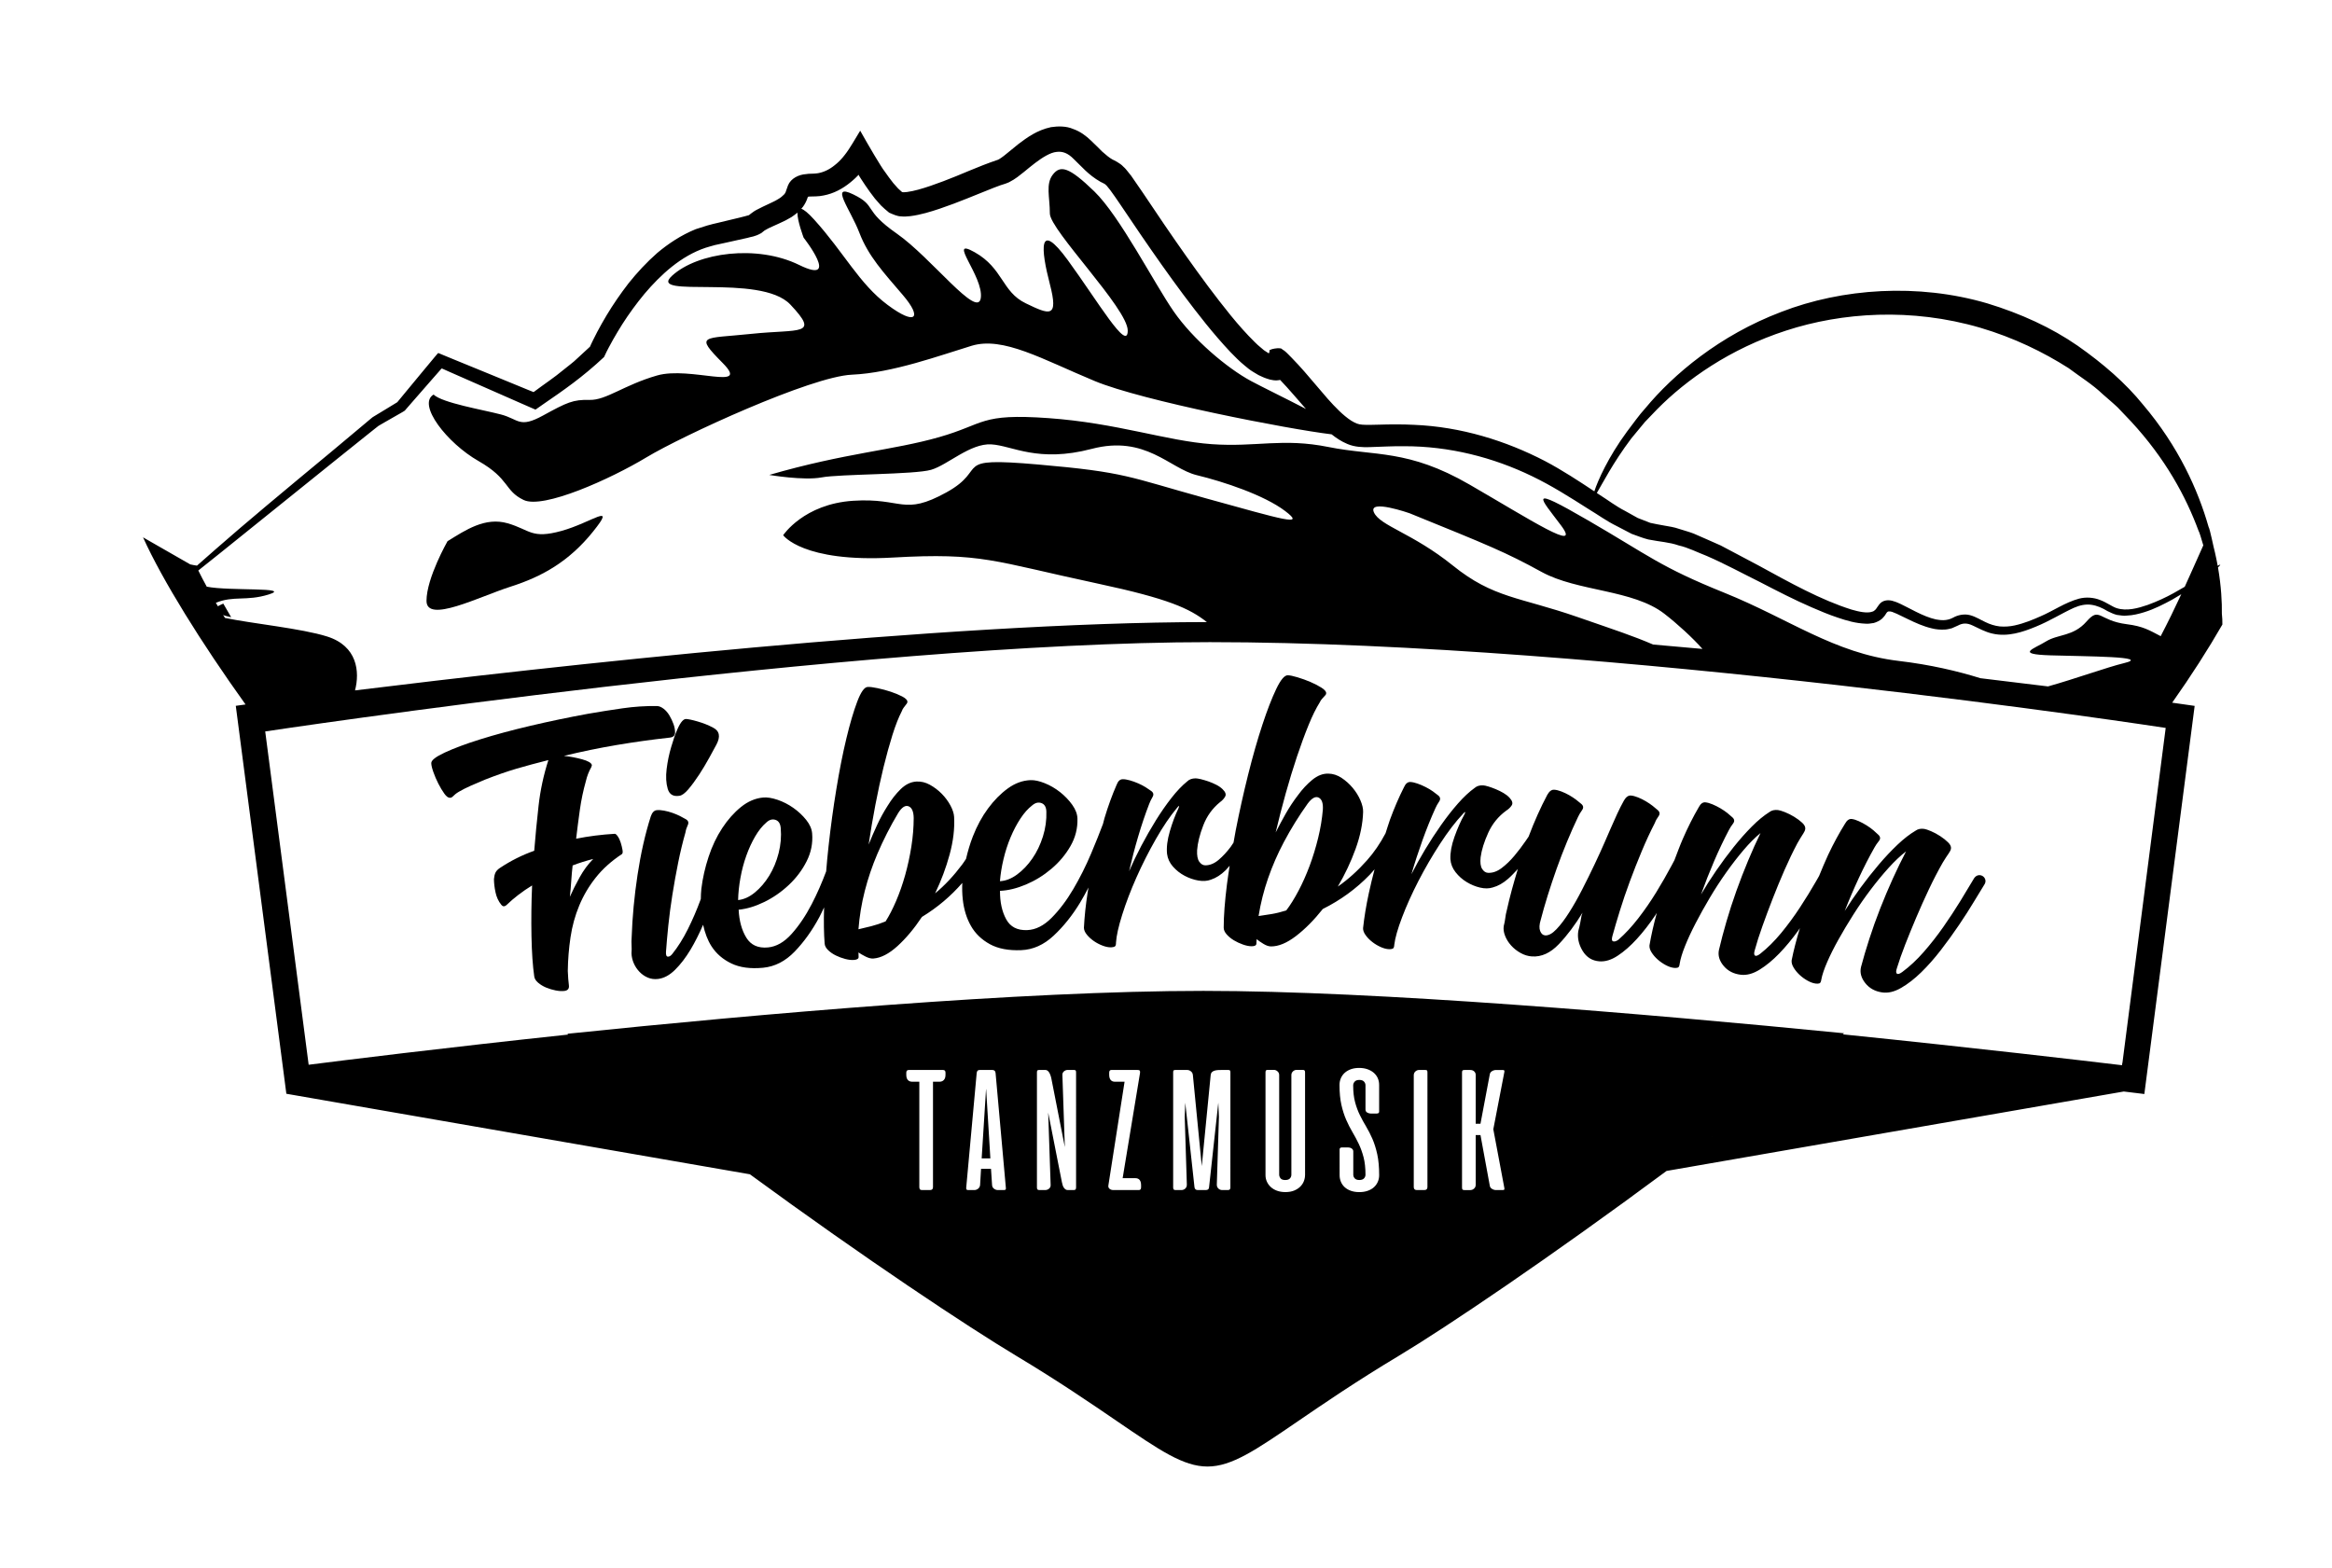 <?xml version="1.0" encoding="utf-8"?>
<!-- Generator: Adobe Illustrator 26.3.1, SVG Export Plug-In . SVG Version: 6.00 Build 0)  -->
<svg version="1.1" id="Ebene_1" xmlns="http://www.w3.org/2000/svg" xmlns:xlink="http://www.w3.org/1999/xlink" x="0px" y="0px"
	 viewBox="0 0 1644.09 1105.51" style="enable-background:new 0 0 1644.09 1105.51;" xml:space="preserve">
<style type="text/css">
	.st0{fill:none;stroke:#000000;stroke-width:0.585;stroke-miterlimit:10;}
</style>
<g>
	<g>
		<path class="st0" d="M49.48,420.62"/>
	</g>
</g>
<path d="M359.91,413.63c22.19-7.08,41.2-17.67,58.24-38.89c17.01-21.21-1.03-6.3-22.29-0.43c-21.25,5.87-21.99-0.73-37.91-5.36
	c-15.94-4.62-29.71,4.77-42.42,12.59c0,0-14.84,25.95-14.84,42.07C300.69,439.73,337.72,420.72,359.91,413.63z"/>
<g>
	<path d="M162.99,435.18c-1.9-3.24-3.78-6.45-5.57-9.63c-1.21,0.56-2.4,1.06-3.71,1.82C148.28,430.52,153.19,432.96,162.99,435.18z"
		/>
</g>
<g>
	<path d="M437.65,594.2c-0.53-1.72-1.22-3.24-2.1-4.52c-0.89-1.29-1.62-1.9-2.23-1.82c-9.22,0.54-18.28,1.69-27.14,3.45
		c0.78-6.68,1.66-13.47,2.63-20.38c0.97-6.9,2.39-13.66,4.26-20.28c0.81-3.49,2.07-6.73,3.78-9.74c0.32-0.83,0.46-1.35,0.43-1.55
		c-0.4-1.54-2.71-2.9-6.96-4.05c-4.24-1.16-8.49-1.94-12.75-2.39c12.43-3.02,24.87-5.59,37.33-7.69c12.46-2.09,24.9-3.83,37.34-5.2
		c2.48-0.27,3.71-1.49,3.69-3.68c0.02-1.79-0.35-3.73-1.1-5.84c-0.77-2.11-1.72-4.15-2.89-6.11c-1.16-1.95-2.54-3.54-4.15-4.76
		c-1.61-1.21-3.17-1.84-4.64-1.87c-8.04-0.1-16.12,0.43-24.23,1.6c-8.1,1.16-16.2,2.44-24.28,3.85
		c-13.85,2.53-27.41,5.37-40.64,8.48c-13.24,3.11-25.03,6.3-35.35,9.53c-10.34,3.22-18.71,6.37-25.13,9.36
		c-6.42,2.99-9.57,5.5-9.47,7.49c0.02,1.4,0.5,3.47,1.47,6.22c0.97,2.75,2.13,5.47,3.5,8.15c1.36,2.69,2.8,5.08,4.28,7.14
		c1.48,2.07,2.83,3,4.06,2.82c0.24,0.17,0.73-0.01,1.49-0.53c0.73-0.72,1.48-1.37,2.21-2c0.75-0.61,1.61-1.19,2.57-1.74
		c2.31-1.36,5-2.71,8.04-4.08c3.06-1.36,6.46-2.82,10.23-4.38c8.14-3.2,15.51-5.75,22.07-7.69c6.55-1.92,14.1-3.97,22.65-6.12
		c-3.41,10.63-5.71,21.37-6.92,32.22c-1.22,10.85-2.23,21.41-3.06,31.72c-8.48,2.98-16.58,7.05-24.28,12.18
		c-1.51,1.02-2.53,2.13-3.07,3.3c-0.54,1.18-0.89,2.67-1.04,4.5c0.02,2.8,0.37,5.9,1.09,9.28c0.71,3.39,2.07,6.34,4.09,8.84
		c1,1.25,2.15,1.37,3.43,0.38c5.39-5.19,11.48-9.86,18.28-14.03c-0.53,12.26-0.66,24.17-0.44,35.71
		c0.23,11.56,0.89,21.05,1.96,28.47c0.22,1.58,1.14,3.03,2.75,4.41c1.6,1.37,3.48,2.5,5.62,3.4c2.13,0.89,4.39,1.57,6.77,2.04
		c2.36,0.46,4.44,0.57,6.22,0.33c2.35-0.33,3.38-1.66,3.06-4.02c-0.18-1.36-0.34-2.84-0.45-4.42c-0.13-1.58-0.23-3.46-0.32-5.64
		c0.11-8,0.75-15.91,1.92-23.76c1.17-7.84,3.22-15.29,6.16-22.36c2.94-7.07,6.82-13.65,11.68-19.76c4.84-6.11,10.98-11.6,18.39-16.5
		c0.56-0.46,0.7-1.48,0.4-3.03C438.58,597.57,438.18,595.93,437.65,594.2z M408.67,618.5c-2.73,4.95-5.03,9.54-6.92,13.78
		c0.38-3.24,0.71-6.93,0.98-11.05c0.27-4.13,0.61-7.82,0.99-11.06c4.69-1.82,9.55-3.34,14.52-4.58
		C414.59,609.25,411.4,613.56,408.67,618.5z"/>
	<path d="M469.98,542.21c-0.65,5.35-0.4,9.99,0.77,13.93c1.17,3.96,3.89,5.59,8.16,4.92c1.84-0.19,4-1.77,6.49-4.72
		c2.49-2.95,4.98-6.34,7.49-10.18c2.51-3.85,4.86-7.76,7.06-11.76c2.19-3.99,3.92-7.15,5.15-9.47c2.99-5.66,2.18-9.65-2.46-11.97
		c-3.11-1.67-6.67-3.1-10.68-4.27c-4.01-1.17-6.86-1.76-8.54-1.79c-2.09,0.22-4.29,3.25-6.59,9.06c-0.86,1.88-2.04,5.4-3.58,10.53
		S470.64,536.88,469.98,542.21z"/>
	<path d="M846.57,549.33c-1.65-0.38-2.87-0.57-3.69-0.57c-2.46,0.02-4.41,0.72-5.84,2.11c-3.67,2.98-7.38,6.86-11.12,11.65
		c-3.74,4.77-7.41,10.06-11.01,15.83c-3.59,5.79-7,11.76-10.26,17.94c-3.24,6.18-6.12,12.16-8.63,17.94
		c1.87-8.14,3.99-16.28,6.4-24.43c2.4-8.15,4.99-15.79,7.75-22.95c0.59-1.59,1.38-3.23,2.38-4.92c1.01-1.69,0.68-3.13-0.97-4.29
		c-1.04-0.77-2.33-1.64-3.88-2.61c-1.55-0.97-3.3-1.88-5.27-2.74c-1.97-0.86-3.93-1.56-5.88-2.12c-1.96-0.56-3.66-0.83-5.09-0.8
		c-1.85,0.03-3.26,1.36-4.23,3.94c-3.14,7.18-5.99,15-8.54,23.47c-0.42,1.36-0.7,2.81-1.1,4.18c-2.33,6.2-5.05,13.04-8.34,20.81
		c-3.71,8.8-7.92,17.17-12.6,25.12s-9.78,14.69-15.27,20.22c-5.51,5.53-11.22,8.41-17.19,8.64c-6.98,0.28-11.91-2.27-14.84-7.68
		s-4.4-12.08-4.34-20c5.81-0.25,11.92-1.76,18.36-4.48c6.43-2.73,12.39-6.4,17.88-11.05c5.49-4.64,9.98-9.98,13.44-16.01
		c3.47-6.03,5.12-12.51,4.92-19.42c-0.09-3.16-1.3-6.38-3.65-9.69c-2.35-3.29-5.2-6.26-8.56-8.93c-3.37-2.66-6.97-4.76-10.82-6.31
		c-3.86-1.55-7.22-2.27-10.09-2.16c-5.55,0.21-10.87,2.16-15.94,5.83c-5.08,3.69-9.74,8.4-13.97,14.14
		c-4.24,5.73-7.8,12.29-10.68,19.66c-2.07,5.26-3.58,10.57-4.84,15.89c-0.92,1.38-1.82,2.79-2.8,4.09
		c-5.95,7.93-12.28,14.67-19,20.21c4.3-8.96,7.73-18.12,10.26-27.46c2.54-9.35,3.59-18.16,3.14-26.45
		c-0.13-2.37-0.99-5.04-2.58-8.03c-1.6-2.98-3.65-5.74-6.14-8.28c-2.51-2.54-5.3-4.64-8.39-6.35c-3.08-1.7-6.26-2.45-9.55-2.25
		c-3.9,0.24-7.55,2-10.95,5.29c-3.38,3.29-6.46,7.21-9.24,11.75c-2.78,4.35-5.24,8.83-7.37,13.43c-2.14,4.61-4.15,9.26-6.05,13.95
		c1.36-9.21,2.96-18.53,4.76-27.98c1.81-9.43,3.73-18.29,5.75-26.55c2.03-8.25,4.12-15.83,6.27-22.7
		c2.16-6.87,4.36-12.47,6.59-16.76c0.35-1.01,0.82-1.88,1.4-2.62c0.58-0.73,1.26-1.61,2.03-2.65c0.4-0.41,0.57-0.93,0.54-1.52
		c-0.08-1.18-1.31-2.39-3.69-3.64c-2.38-1.23-5.08-2.35-8.08-3.34c-3.01-1-6.1-1.83-9.3-2.51c-3.2-0.68-5.53-0.96-7-0.85
		c-2.3,0.16-4.74,3.59-7.29,10.32c-2.55,6.73-5.12,15.39-7.66,25.98c-2.55,10.6-4.91,22.52-7.08,35.79
		c-2.18,13.25-4,26.58-5.47,39.98c-0.68,6.12-1.23,12.08-1.7,17.94c-3,7.99-6.35,15.71-10.16,23.05c-4.25,8.2-8.97,15.2-14.17,21.02
		c-5.2,5.82-10.76,9-16.7,9.57c-6.95,0.65-12.02-1.63-15.25-6.87c-3.22-5.24-5.04-11.82-5.43-19.73c5.8-0.57,11.83-2.4,18.12-5.47
		c6.27-3.07,12.03-7.07,17.27-12c5.24-4.92,9.43-10.49,12.56-16.71c3.14-6.21,4.44-12.77,3.86-19.66c-0.26-3.14-1.64-6.3-4.17-9.47
		c-2.53-3.16-5.54-5.99-9.04-8.46c-3.5-2.47-7.22-4.38-11.16-5.72c-3.93-1.33-7.33-1.87-10.2-1.6c-5.52,0.51-10.74,2.75-15.61,6.69
		c-4.88,3.95-9.29,8.91-13.2,14.87c-3.93,5.96-7.13,12.7-9.61,20.21c-2.49,7.52-4.19,15.05-5.11,22.6c-0.3,2.4-0.3,4.75-0.38,7.1
		c-0.11,0.3-0.18,0.57-0.3,0.87c-2.59,7.05-5.54,13.87-8.84,20.5c-3.3,6.62-6.98,12.47-11.01,17.5c-1.06,1.32-2.09,1.92-3.1,1.84
		c-1.01-0.08-1.44-1.22-1.3-3.43c0.38-5.41,0.93-11.6,1.64-18.55c0.72-6.94,1.68-14.17,2.87-21.66c1.19-7.49,2.54-15,4.06-22.54
		c1.51-7.52,3.24-14.68,5.17-21.45c0.24-1.61,0.77-3.31,1.61-5.09c0.84-1.78,0.38-3.18-1.37-4.18c-1.12-0.67-2.47-1.41-4.12-2.24
		c-1.64-0.81-3.42-1.56-5.35-2.24c-1.94-0.68-3.91-1.2-5.91-1.57c-2.01-0.38-3.73-0.48-5.16-0.32c-1.84,0.21-3.22,1.68-4.15,4.36
		c-3.96,12.4-7.06,26.16-9.35,41.26c-2.29,15.11-3.65,29.77-4.14,43.96c-0.16,2.02-0.18,3.91-0.06,5.68
		c0.11,1.79,0.09,3.68-0.06,5.69c0.08,2.37,0.62,4.7,1.6,6.97c0.98,2.27,2.34,4.3,4.05,6.08c1.72,1.79,3.69,3.14,5.9,4.07
		c2.22,0.93,4.6,1.24,7.17,0.93c4.14-0.49,8.14-2.64,12.01-6.46c3.87-3.82,7.49-8.56,10.89-14.2c3.17-5.29,6.1-11.16,8.86-17.53
		c1.28,5.67,3.14,10.84,5.94,15.18c3.37,5.21,8.04,9.24,14.03,12.11c5.99,2.87,13.42,3.85,22.31,3.01c8.3-0.8,15.72-4.6,22.3-11.43
		c6.59-6.84,12.4-14.97,17.46-24.42c1.17-2.19,2.16-4.47,3.26-6.7c-0.3,9.92-0.17,18.51,0.4,25.6c0.14,1.57,0.96,3.1,2.47,4.55
		c1.52,1.47,3.31,2.71,5.4,3.73c2.06,1.02,4.28,1.84,6.61,2.46c2.34,0.61,4.4,0.85,6.18,0.7c2.17-0.16,3.27-0.84,3.28-2.03
		c0.01-1.19-0.02-2.28-0.1-3.26c1.27,0.9,2.93,1.86,5,2.9c2.07,1.04,3.89,1.5,5.48,1.39c5.34-0.39,10.99-3.31,17.01-8.76
		c6-5.46,11.76-12.31,17.25-20.57c10.89-6.62,20.33-14.64,28.45-23.96c-0.17,3.86-0.09,7.69,0.33,11.48
		c0.77,7.18,2.71,13.46,5.79,18.85c3.07,5.39,7.53,9.66,13.34,12.85c5.82,3.18,13.18,4.58,22.09,4.21
		c8.32-0.34,15.93-3.74,22.86-10.22c6.95-6.47,13.18-14.27,18.74-23.43c2.08-3.43,3.96-6.98,5.83-10.53
		c-0.19,1.19-0.43,2.38-0.61,3.57c-1.37,8.83-2.24,17.11-2.62,24.84c0.04,1.58,0.73,3.2,2.07,4.84c1.33,1.64,2.96,3.14,4.88,4.47
		c1.92,1.34,3.99,2.43,6.19,3.26c2.2,0.85,4.2,1.24,5.99,1.2c0.98-0.02,1.82-0.19,2.51-0.5c0.69-0.32,1.01-1.26,0.98-2.84
		c0.29-4.76,1.74-11.31,4.38-19.66c2.63-8.36,5.97-17.12,10.04-26.29c4.07-9.16,8.63-18.18,13.69-27.04
		c5.06-8.86,10.02-16.18,14.88-21.95c0.61-0.8,1.06-1.25,1.36-1.35c0.31-0.1,0.16,0.55-0.45,1.93c-2.2,4.57-4.19,9.87-5.95,15.91
		c-1.78,6.06-2.42,11.35-1.96,15.89c0.43,3.35,1.83,6.35,4.17,9c2.35,2.65,5.08,4.8,8.21,6.46c3.13,1.66,6.34,2.78,9.68,3.35
		c3.31,0.58,6.27,0.38,8.88-0.61c3.62-1.19,7.09-3.42,10.41-6.68c0.99-0.97,1.84-2.14,2.79-3.15c-0.67,4.4-1.36,8.83-1.9,13.1
		c-1.52,12.05-2.29,22.23-2.3,30.53c-0.01,1.59,0.69,3.17,2.07,4.76c1.39,1.58,3.08,2.97,5.06,4.17c1.98,1.19,4.11,2.19,6.39,2.99
		c2.27,0.81,4.3,1.21,6.08,1.23c2.19,0.02,3.33-0.57,3.44-1.76c0.11-1.18,0.17-2.27,0.18-3.26c1.18,0.99,2.76,2.09,4.74,3.3
		c1.96,1.2,3.74,1.81,5.33,1.83c5.35,0.06,11.23-2.39,17.68-7.32c6.43-4.93,12.73-11.29,18.9-19.06
		c12.53-6.26,23.52-14.25,33.01-24.05c1.22-1.26,2.33-2.62,3.49-3.93c-1.47,5.6-2.85,11.2-4.05,16.82
		c-1.89,8.74-3.23,16.95-4.06,24.65c-0.05,1.58,0.55,3.23,1.8,4.95c1.23,1.72,2.77,3.3,4.61,4.74c1.84,1.45,3.84,2.65,5.99,3.62
		c2.15,0.96,4.12,1.47,5.9,1.53c0.99,0.04,1.84-0.08,2.55-0.35c0.7-0.27,1.09-1.2,1.15-2.78c0.57-4.73,2.39-11.19,5.51-19.38
		c3.11-8.19,6.96-16.74,11.56-25.66c4.6-8.91,9.67-17.65,15.24-26.2c5.56-8.55,10.94-15.56,16.13-21.05
		c0.65-0.76,1.13-1.18,1.44-1.27c0.31-0.08,0.13,0.56-0.56,1.91c-2.47,4.43-4.76,9.61-6.88,15.54c-2.12,5.94-3.07,11.19-2.88,15.75
		c0.23,3.37,1.46,6.45,3.65,9.23c2.18,2.78,4.78,5.09,7.82,6.93c3.03,1.84,6.18,3.14,9.47,3.91c3.28,0.77,6.25,0.74,8.91-0.1
		c3.69-0.98,7.28-3,10.79-6.06c2.43-2.11,4.66-4.56,6.92-6.96c-2.99,9.8-5.7,19.51-7.78,29.04c-0.53,1.95-0.89,3.81-1.09,5.58
		c-0.21,1.77-0.56,3.63-1.08,5.58c-0.34,2.16-0.02,4.45,0.93,6.89c0.95,2.43,2.35,4.7,4.22,6.79c1.87,2.1,4.09,3.86,6.68,5.31
		c2.6,1.46,5.28,2.28,8.05,2.46c6.73,0.45,13.03-2.44,18.96-8.65c5.93-6.22,11.53-13.69,16.82-22.41c-0.23,0.38-0.36,0.72-0.38,1.01
		c-0.02,0.3-0.16,0.63-0.38,1.01c-0.34,1.96-0.69,3.81-1.02,5.57c-0.34,1.76-0.77,3.61-1.32,5.55c-0.76,4.7,0.25,9.34,2.98,13.9
		c2.74,4.57,6.68,7.06,11.82,7.47c4.17,0.34,8.5-0.99,13.03-3.99c4.54-2.99,9.03-6.93,13.46-11.8c4.44-4.87,8.75-10.39,12.92-16.57
		c0.41-0.6,0.73-1.19,1.14-1.79c-2.2,8.04-3.95,15.7-5.16,22.87c-0.14,1.57,0.35,3.26,1.5,5.04c1.13,1.79,2.57,3.46,4.33,5.01
		c1.76,1.55,3.68,2.87,5.77,3.97s4.02,1.72,5.8,1.89c0.99,0.1,1.84,0.02,2.57-0.2c0.71-0.23,1.16-1.13,1.31-2.71
		c0.51-3.32,1.77-7.47,3.76-12.45c1.99-4.96,4.47-10.33,7.46-16.1c2.98-5.75,6.32-11.74,9.98-17.92c3.67-6.18,7.53-12.15,11.6-17.88
		c4.06-5.74,8.16-11.01,12.26-15.84c4.1-4.83,8.09-8.82,11.94-11.97c-2.94,6.04-5.86,12.53-8.76,19.47
		c-2.9,6.94-5.65,14.05-8.26,21.32c-2.61,7.28-4.94,14.49-7.02,21.63c-2.07,7.13-3.83,13.81-5.28,20.02
		c-0.81,3.89,0.3,7.63,3.32,11.23c3.02,3.6,7.08,5.67,12.22,6.25c4.15,0.45,8.52-0.75,13.15-3.61c4.63-2.86,9.23-6.65,13.81-11.38
		c4.58-4.74,9.05-10.14,13.42-16.17c0.42-0.58,0.76-1.15,1.17-1.73c-2.43,7.97-4.41,15.56-5.83,22.67
		c-0.18,1.57,0.26,3.27,1.35,5.09c1.08,1.82,2.47,3.54,4.18,5.14c1.71,1.6,3.59,2.98,5.66,4.13c2.05,1.15,3.97,1.84,5.75,2.06
		c0.99,0.13,1.84,0.09,2.57-0.12c0.73-0.22,1.19-1.09,1.4-2.67c0.61-3.31,1.99-7.41,4.13-12.33c2.12-4.9,4.77-10.2,7.94-15.87
		c3.15-5.67,6.67-11.54,10.52-17.61c3.85-6.07,7.9-11.92,12.14-17.53c4.23-5.6,8.49-10.76,12.74-15.47
		c4.25-4.7,8.36-8.57,12.29-11.6c-3.11,5.95-6.22,12.35-9.34,19.2c-3.11,6.85-6.07,13.87-8.9,21.07c-2.83,7.2-5.38,14.33-7.65,21.4
		c-2.29,7.07-4.25,13.68-5.87,19.85c-0.93,3.87,0.07,7.64,2.98,11.33c2.91,3.69,6.91,5.89,12.04,6.61
		c4.13,0.57,8.54-0.48,13.26-3.21c4.71-2.71,9.43-6.37,14.15-10.97c4.72-4.6,9.35-9.85,13.91-15.76c4.55-5.9,8.81-11.8,12.79-17.69
		c3.98-5.87,7.49-11.38,10.57-16.51c3.06-5.12,5.57-9.23,7.51-12.32c0.58-1.11,0.7-2.19,0.35-3.25c-0.34-1.05-1-1.86-1.94-2.41
		c-0.96-0.54-1.96-0.7-3.03-0.48c-1.07,0.24-1.99,0.89-2.79,1.97c-2.81,4.76-6.07,10.16-9.77,16.19c-3.7,6.03-7.7,12.11-12,18.26
		c-4.3,6.15-8.89,12.01-13.77,17.59c-4.88,5.57-9.92,10.28-15.12,14.13c-1.81,1.34-3.07,1.76-3.81,1.25
		c-0.73-0.5-0.75-1.8-0.04-3.89c1.52-4.98,3.47-10.53,5.87-16.69c2.41-6.14,5-12.51,7.8-19.1c2.79-6.58,5.76-13.19,8.89-19.82
		c3.14-6.63,6.39-12.9,9.74-18.79c0.81-1.28,1.55-2.47,2.23-3.57c0.68-1.09,1.41-2.19,2.2-3.27c0.78-1.08,1.24-2.11,1.4-3.08
		c0.2-1.37-0.47-2.83-2-4.35c-1.53-1.52-3.4-3.01-5.57-4.43c-2.18-1.42-4.35-2.59-6.5-3.5c-2.16-0.92-3.74-1.44-4.76-1.6
		c-2.44-0.35-4.48,0.06-6.09,1.23c-4.08,2.41-8.34,5.7-12.75,9.88c-4.4,4.18-8.82,8.86-13.23,14.05
		c-4.41,5.19-8.67,10.6-12.81,16.23c-4.13,5.63-7.85,11.13-11.2,16.47c3.04-7.77,6.36-15.52,9.94-23.22
		c3.58-7.69,7.27-14.88,11.06-21.56c0.81-1.48,1.84-2.99,3.08-4.52c1.25-1.52,1.13-2.99-0.34-4.39c-0.92-0.92-2.07-1.97-3.46-3.15
		c-1.4-1.19-2.99-2.35-4.82-3.49c-1.82-1.14-3.66-2.13-5.52-2.97c-1.85-0.84-3.5-1.35-4.93-1.54c-1.84-0.24-3.42,0.86-4.77,3.27
		c-4.16,6.65-8.13,13.97-11.91,21.96c-2.28,4.84-4.3,9.93-6.41,14.94c-0.69,1.2-1.32,2.31-2.04,3.58
		c-3.53,6.14-7.33,12.35-11.45,18.62c-4.11,6.28-8.52,12.27-13.22,17.99c-4.72,5.71-9.6,10.57-14.68,14.57
		c-1.77,1.4-3.02,1.85-3.77,1.36c-0.75-0.48-0.8-1.78-0.16-3.89c1.36-5.02,3.15-10.65,5.38-16.86c2.22-6.21,4.62-12.66,7.21-19.32
		c2.59-6.66,5.36-13.36,8.29-20.09c2.94-6.72,5.99-13.07,9.17-19.07c0.77-1.3,1.48-2.51,2.13-3.63c0.65-1.11,1.34-2.23,2.1-3.33
		c0.75-1.11,1.18-2.15,1.3-3.13c0.17-1.37-0.54-2.81-2.12-4.29c-1.58-1.48-3.49-2.89-5.7-4.25c-2.22-1.35-4.42-2.46-6.59-3.3
		c-2.19-0.85-3.79-1.33-4.8-1.44c-2.45-0.28-4.47,0.19-6.05,1.4c-4.01,2.53-8.16,5.95-12.44,10.26c-4.28,4.31-8.54,9.12-12.79,14.44
		c-4.25,5.32-8.36,10.85-12.31,16.61c-3.96,5.75-7.52,11.36-10.69,16.8c2.81-7.86,5.89-15.7,9.24-23.51
		c3.35-7.81,6.82-15.1,10.4-21.87c0.77-1.51,1.76-3.05,2.95-4.61c1.2-1.56,1.03-3.02-0.46-4.37c-0.95-0.89-2.12-1.91-3.55-3.06
		c-1.44-1.13-3.07-2.25-4.92-3.34c-1.84-1.09-3.71-2.01-5.6-2.8c-1.88-0.79-3.54-1.25-4.97-1.39c-1.84-0.18-3.39,0.96-4.67,3.41
		c-3.96,6.77-7.71,14.21-11.24,22.31c-2.13,4.88-3.98,10-5.92,15.04c-0.66,1.25-1.27,2.41-1.97,3.72
		c-3.33,6.24-6.96,12.56-10.87,18.95c-3.93,6.39-8.15,12.52-12.69,18.37c-4.53,5.85-9.18,10.86-13.93,15.03
		c-1.49,1.07-2.72,1.46-3.7,1.18c-0.98-0.27-1.19-1.48-0.61-3.62c1.44-5.24,3.18-11.19,5.25-17.86s4.4-13.57,7.04-20.69
		c2.63-7.11,5.43-14.22,8.39-21.3c2.95-7.09,6.05-13.76,9.28-20.02c0.55-1.53,1.4-3.1,2.57-4.68c1.17-1.58,1-3.05-0.53-4.37
		c-0.95-0.87-2.16-1.87-3.6-3c-1.44-1.12-3.05-2.2-4.81-3.24c-1.76-1.05-3.59-1.95-5.48-2.71c-1.9-0.76-3.56-1.2-4.99-1.32
		c-1.84-0.16-3.49,1.01-4.92,3.46c-1.69,3.03-3.29,6.18-4.78,9.42c-1.5,3.26-3,6.61-4.5,10.06c-1.01,2.3-2.51,5.75-4.5,10.35
		c-2,4.6-4.34,9.73-7.01,15.36c-2.67,5.64-5.55,11.48-8.63,17.49c-3.07,6.01-6.14,11.44-9.22,16.26c-3.06,4.84-6.04,8.79-8.96,11.85
		c-2.92,3.06-5.56,4.51-7.95,4.35c-1.6-0.11-2.77-1.13-3.54-3.06c-0.77-1.93-0.65-4.55,0.38-7.85c1.35-5.25,2.99-10.98,4.92-17.2
		c1.94-6.2,4.04-12.51,6.3-18.88c2.27-6.38,4.7-12.7,7.29-18.95c2.59-6.26,5.2-12.16,7.87-17.72c0.73-1.53,1.66-3.1,2.81-4.7
		c1.13-1.6,0.94-3.06-0.61-4.36c-0.97-0.86-2.17-1.84-3.63-2.95c-1.47-1.09-3.08-2.15-4.86-3.18c-1.78-1.01-3.62-1.88-5.53-2.62
		c-1.91-0.73-3.58-1.13-5.01-1.23c-1.84-0.13-3.46,1.05-4.87,3.53c-4.76,8.94-9.16,18.81-13.22,29.54
		c-0.68,0.99-1.32,1.93-2.08,3.05c-2.47,3.61-5.12,7.1-7.97,10.49c-2.84,3.39-5.85,6.29-9.02,8.67c-3.18,2.39-6.38,3.49-9.59,3.31
		c-1.62-0.09-2.98-1.01-4.09-2.75c-1.12-1.74-1.48-4.48-1.07-8.22c0.67-5.11,2.46-10.85,5.35-17.23c2.9-6.38,7.13-11.58,12.68-15.62
		c1.7-1.09,3-2.35,3.91-3.78c0.9-1.43,0.4-3.19-1.53-5.29c-1.15-1.26-2.58-2.38-4.27-3.37c-1.68-0.99-3.48-1.88-5.39-2.68
		c-1.92-0.8-3.68-1.44-5.3-1.93c-1.61-0.48-2.84-0.75-3.65-0.79c-2.46-0.14-4.45,0.46-5.95,1.76c-3.85,2.76-7.78,6.43-11.79,10.98
		c-4.01,4.56-7.98,9.62-11.9,15.18c-3.93,5.56-7.69,11.33-11.29,17.31c-3.6,5.98-6.81,11.79-9.66,17.41
		c2.33-8.01,4.94-16.02,7.81-24.01c2.88-7.99,5.9-15.48,9.07-22.47c0.68-1.55,1.56-3.14,2.67-4.77c1.1-1.64,0.85-3.09-0.73-4.34
		c-1-0.83-2.23-1.77-3.73-2.84c-1.49-1.05-3.18-2.06-5.1-3.03c-1.91-0.97-3.82-1.79-5.75-2.46c-1.92-0.67-3.61-1.04-5.04-1.1
		c-1.84-0.06-3.33,1.17-4.45,3.69c-3.54,6.99-6.85,14.64-9.89,22.94c-1.13,3.1-2.04,6.37-3.1,9.52
		c-3.81,7.19-8.16,13.54-13.04,19.03c-6.59,7.41-13.46,13.61-20.61,18.56c5.03-8.58,9.21-17.41,12.51-26.52
		c3.29-9.1,5.08-17.8,5.32-26.1c0.07-2.37-0.57-5.11-1.9-8.21c-1.34-3.1-3.16-6.03-5.43-8.75c-2.29-2.73-4.9-5.08-7.82-7.02
		c-2.94-1.96-6.05-2.97-9.34-3.04c-3.89-0.09-7.69,1.36-11.33,4.37c-3.65,2.99-7.05,6.64-10.18,10.93
		c-3.14,4.1-5.95,8.36-8.47,12.78c-2.51,4.41-4.9,8.88-7.18,13.4c2.13-9.07,4.49-18.23,7.07-27.49c2.59-9.26,5.24-17.92,7.94-25.99
		c2.71-8.06,5.41-15.43,8.13-22.11c2.71-6.67,5.38-12.05,7.96-16.15c0.43-0.98,0.97-1.81,1.62-2.49c0.64-0.68,1.38-1.5,2.24-2.47
		c0.42-0.38,0.64-0.88,0.65-1.47c0.02-1.18-1.09-2.5-3.37-3.93c-2.27-1.43-4.86-2.77-7.77-4.01c-2.91-1.25-5.93-2.33-9.05-3.27
		c-3.14-0.94-5.43-1.42-6.9-1.44c-2.3-0.03-5.02,3.19-8.12,9.68c-3.1,6.49-6.38,14.91-9.78,25.26
		c-3.42,10.34-6.76,22.03-10.02,35.07c-3.26,13.02-6.18,26.16-8.77,39.39c-0.58,2.93-1.02,5.72-1.54,8.59
		c-0.69,0.98-1.27,2-1.99,2.97c-2.64,3.54-5.48,6.61-8.5,9.18c-3.03,2.57-6.17,3.86-9.39,3.86c-1.61,0.01-3.02-0.83-4.25-2.51
		c-1.21-1.68-1.73-4.39-1.55-8.14c0.38-5.15,1.82-10.98,4.35-17.52c2.51-6.54,6.43-11.98,11.74-16.32c1.64-1.19,2.88-2.52,3.69-4.01
		c0.83-1.48,0.22-3.21-1.83-5.19c-1.22-1.19-2.71-2.23-4.47-3.11c-1.73-0.89-3.58-1.68-5.53-2.37
		C850.01,550.27,848.21,549.73,846.57,549.33z M522.02,618.91c0.99-5.46,2.36-10.66,4.13-15.59c1.76-4.95,3.84-9.47,6.22-13.56
		c2.39-4.09,5-7.37,7.85-9.82c2.08-1.97,4.23-2.63,6.45-1.92c2.23,0.69,3.47,2.62,3.75,5.76c0.53,5.91,0.02,11.81-1.48,17.7
		c-1.51,5.89-3.73,11.2-6.63,15.94c-2.92,4.74-6.3,8.67-10.15,11.83c-3.85,3.15-7.77,4.92-11.79,5.32
		C520.49,629.59,521.03,624.37,522.02,618.91z M642.52,596.86c-1.09,6.9-2.55,13.58-4.35,20.04c-1.81,6.46-3.93,12.54-6.37,18.24
		c-2.44,5.71-4.92,10.53-7.45,14.48c-3.5,1.43-6.88,2.55-10.13,3.38c-3.24,0.83-6.24,1.55-9,2.16c0.71-9.17,2.2-18.2,4.48-27.09
		c2.27-8.88,5.24-17.62,8.91-26.2c4.2-9.81,9.05-19.35,14.6-28.63c2.59-4.13,5.07-5.72,7.38-4.78c2.31,0.95,3.5,3.7,3.58,8.25
		C644.16,583.24,643.61,589.95,642.52,596.86z M707.49,605.72c1.28-5.4,2.93-10.52,4.96-15.35c2.03-4.84,4.34-9.24,6.93-13.2
		c2.59-3.96,5.38-7.09,8.36-9.38c2.18-1.86,4.36-2.39,6.54-1.57c2.17,0.81,3.31,2.8,3.42,5.95c0.2,5.94-0.61,11.8-2.43,17.59
		c-1.83,5.81-4.32,11-7.49,15.56c-3.16,4.57-6.75,8.32-10.76,11.26c-4.01,2.94-8.03,4.49-12.05,4.68
		C705.37,616.3,706.2,611.11,707.49,605.72z M894.02,619.18c3-8.66,6.69-17.12,11.05-25.36c4.99-9.43,10.62-18.53,16.91-27.32
		c2.94-3.89,5.51-5.28,7.75-4.14c2.22,1.13,3.18,3.97,2.89,8.51c-0.55,6.51-1.66,13.17-3.32,19.95c-1.66,6.78-3.66,13.33-6,19.61
		c-2.35,6.28-4.96,12.17-7.86,17.65c-2.91,5.49-5.77,10.1-8.62,13.81c-3.62,1.13-7.07,1.99-10.37,2.54c-3.3,0.56-6.35,1.03-9.14,1.4
		C888.78,636.74,891,627.85,894.02,619.18z"/>
	<polygon points="695.16,768.1 692.09,816.68 698.22,816.68 695.24,767.8 	"/>
	<path d="M1531.41,495.41c13.57-19.21,25.3-37.57,35.4-55.1c0.05-2.5-0.09-5.07-0.37-7.69c0.14-7.72-0.43-19.29-2.73-32.59
		c1.1-1.04,1.7-1.73,1.59-1.87c-0.12-0.17-0.8,0.18-1.8,0.77c-0.56-3.1-1.19-6.28-1.95-9.54c-0.89-2.99-3.41-16.13-4.49-17.97
		c-7.34-25.76-21.09-56.58-46.23-86.17c-12.18-15.08-28.04-28.86-46.16-41.57c-18.27-12.64-39.92-22.59-63.65-29.81
		c-48.75-14.32-102.23-10.65-145.28,6.06c-43.38,16.47-75.92,43.95-95.8,67.93c-4.46,4.86-8.56,10.81-12.86,16.4
		c-13.3,18.05-20.69,34.79-23.04,42.15c-10.85-7.17-22.6-14.92-34.85-21.38c-27.48-14.24-59.1-24.18-92.45-25.52
		c-8.28-0.43-16.69-0.35-24.84-0.1c-4.01,0.1-8.2,0.25-11.39,0.01c-2.95-0.17-4.95-1.04-7.95-2.88c-5.63-3.66-11.19-9.4-16.54-15.43
		c-5.43-6.34-10.89-12.73-16.4-19.15c-2.83-3.23-5.96-6.64-8.95-9.69l-2.31-2.35l-1.29-1.27l-0.91-0.83
		c-0.33-0.26-0.24-0.23-0.93-0.73c-0.39-0.27-0.8-0.53-1.22-0.74c-0.44-1.91-11-0.17-8.87,1.45c-0.98,2.01-0.27,0.57-0.49,1.01v0.02
		l0.01,0.02l0.02,0.04l0.03,0.08c0.01,0.05,0.02,0.13-0.05,0.14c-0.13,0.02-0.25-0.06-0.34-0.1l-1.49-0.95l-1.76-1.16l-2.17-1.84
		c-1.45-1.19-2.91-2.43-4.35-3.93c-11.6-11.4-22.33-25.34-32.85-39.31c-10.49-14.09-20.75-28.69-30.92-43.6
		c-5.05-7.49-10.14-15.02-15.23-22.59l-8.05-11.68l-2.51-3.14c-0.88-1.05-1.53-2.02-3.02-3.3c-2.16-2.46-6.77-4.65-7.69-5.07
		c-2.24-1.21-4.7-3.38-7.25-5.59c-2.71-2.66-4.7-4.78-7.96-7.82c-3.36-3.22-7.41-6.32-12.47-8.09c-4.94-2.15-10.68-2.02-15.66-1.29
		c-9.91,2.16-16.86,7.31-22.97,11.93c-2.83,2.31-5.63,4.59-8.42,6.86c-2.44,2.1-5.56,4.15-5.93,4.18
		c-14.59,4.89-26.3,10.61-38.58,15.16c-6.02,2.27-11.95,4.37-17.61,5.92c-2.82,0.77-5.59,1.38-7.96,1.67
		c-1.09,0.08-2.43,0.28-2.88,0.12c-0.57,0.04-0.44,0.03-0.52,0.01c-0.51-0.6-1.93-1.56-2.94-2.66c-1.12-1.26-2.24-2.51-3.34-3.74
		c-2.12-2.78-4.22-5.42-6.12-8.28c-2.31-2.82-11.28-18.05-17.22-28.67c-3.62,5.8-7.19,12.43-10.86,17.04
		c-0.89,1.13-1.93,2.44-2.86,3.38l-1.33,1.35c-0.92,0.85-1.83,1.72-2.79,2.44c-3.77,3.12-7.88,5.04-11.88,5.75
		c-1.01,0.25-2.02,0.16-3.02,0.3l-2.45,0.08c-0.83,0.02-1.56,0.02-3.03,0.27c-5.06,0.32-10.69,2.98-12.68,7.96
		c-1.09,2.71-1.53,4.65-1.7,4.81c-0.23,0.53-0.55,0.99-1.01,1.54c-1.06,1.09-2.55,2.41-4.59,3.52c-1.91,1.24-4.05,2.07-6.53,3.31
		c-2.69,1.32-5.13,2.31-7.96,3.88c-2.79,1.31-6.58,4.68-5.79,3.93l-2.95,0.81l-3.68,0.93c-5.11,1.23-10.15,2.44-15.14,3.64
		c-2.55,0.65-4.88,1.07-7.58,1.91c-2.71,0.86-5.41,1.72-8.09,2.57c-10.36,4.21-19.27,10.18-27.1,16.72
		c-7.65,6.72-14.29,13.95-20.23,21.36c-5.8,7.49-10.99,15.09-15.6,22.75c-2.29,3.84-4.46,7.69-6.51,11.54l-2.95,5.81l-1.41,2.93
		l-0.77,1.74c-3.01,2.77-5.97,5.51-8.89,8.2c-3.1,3.08-6.63,5.47-9.86,8.18c-6.24,5.25-13.91,10.3-19.77,14.73
		c-0.56,0.25-1.1,1.27-1.7,0.73l-3.51-1.41c-3.7-1.52-7.37-3.03-10.97-4.51c-7.22-2.97-14.25-5.85-21.13-8.67
		c-6.87-2.81-13.58-5.55-20.15-8.24l-6.66-2.75l-3.74-1.55c-0.7-0.59-1.08,0.2-1.52,0.71l-1.32,1.56c-2.75,3.3-5.47,6.58-8.16,9.81
		c-4.33,5.24-8.57,10.37-12.75,15.41c-1.92,2.34-3.84,4.66-5.74,6.96c-2.55,1.57-5.09,3.1-7.61,4.64c-0.62,0.38-3.38,2.06-7.23,4.38
		c-0.48,0.29-0.97,0.59-1.48,0.9c-0.48,0.24-1.6,0.99-2.14,1.52c-0.97,0.81-1.99,1.66-3.03,2.54c-2.1,1.76-4.31,3.61-6.52,5.47
		c-8.87,7.41-17.72,14.84-18.86,15.79c-31.92,26.45-60.77,50.43-81.19,68.41c-4.87,4.28-9.27,8.16-13.15,11.56
		c-1.51-0.12-3.04-0.56-4.74-0.86l-33.31-19.09c13.79,30.43,41.01,74.17,72.28,117.84l-6.88,0.95l35.65,273.51l326.79,56.77
		c81.24,59.49,153.82,107.62,187.85,128.03c29.91,17.96,52.55,33.43,70.72,45.86c30.32,20.72,47.01,32.15,64.05,32.15
		c17.05,0,33.76-11.43,64.07-32.15c18.19-12.43,40.82-27.9,70.74-45.86c33.65-20.18,106.71-69.5,188.85-130.39l322.33-56
		c3.34,0.4,5.25,0.64,5.51,0.67l9,1.1l35.47-273.64l-8.9-1.28C1538.08,496.35,1535.65,496,1531.41,495.41z M1150.1,309.09
		c2.44-2.95,6.14-7.41,9.57-11.56c3.73-3.88,7.18-7.48,8.75-9.11c20.43-20.65,51.04-42.45,90.77-55.34
		c39.44-12.87,88.3-16.22,136.88-2.03c23.85,7.05,44.48,17.16,62.24,28.44c8.4,6.3,17.05,11.62,24.05,18.34
		c3.6,3.22,7.29,6.23,10.65,9.43c3.2,3.36,6.33,6.65,9.39,9.87c24.23,26.18,38.67,52.9,47.62,77.13c0.47,0.48,2.04,5.76,3.34,10.22
		c-4.21,9.38-8.48,19.11-13.08,29.2c-2.49,1.47-5.12,2.98-7.98,4.56c-5.32,2.94-11.41,5.78-18.17,8.25
		c-6.64,2.28-14.71,4.59-21.94,2.24c-3.21-1.07-7.23-4.14-11.67-5.75c-4.46-1.77-9.89-2.2-14.84-0.9
		c-9.9,2.73-17.96,8.55-27.3,12.54c-4.88,2.15-11.2,4.84-18.03,6.33c-3.43,0.76-7.02,0.99-10.53,0.69
		c-3.52-0.41-6.89-1.49-10.17-3.1c-3.3-1.53-6.54-3.69-10.71-4.83c-4.26-1.15-8.87-0.02-11.89,1.71c-4.8,2.62-9.3,1.77-12.17,1.29
		c-4.62-1-9.31-3.03-14.01-5.36c-2.38-1.21-4.77-2.43-7.19-3.67l-3.77-1.88c-0.62-0.32-1.34-0.6-2.02-0.9
		c-0.85-0.37-1.74-0.73-2.67-0.96c-3.54-1.32-7.92-1.01-10.3,2.16c-0.57,0.77-1.2,1.58-1.64,2.27l-0.73,1.08l-0.46,0.47
		c-0.62,0.65-1.24,1.09-2.15,1.33c-3.51,1.3-9.43,0.03-14.62-1.49c-21.56-6.78-43.28-18.9-65.81-31.23
		c-5.75-3.05-11.59-6.13-17.48-9.25c-2.95-1.56-5.91-3.13-8.89-4.7c-3.12-1.38-6.26-2.78-9.42-4.17c-3.17-1.39-6.35-2.78-9.55-4.18
		c-3.28-1.29-6.85-2.2-10.29-3.32c-3.46-1.25-7.06-1.76-10.67-2.39c-3.73-0.66-6.46-1.17-9.7-1.88c-2.95-1.15-5.92-2.31-8.91-3.47
		c-2.98-1.66-5.97-3.34-8.98-5.01c-6.07-3.06-11.93-7.55-17.97-11.36c-0.61-0.4-1.25-0.82-1.86-1.23
		C1129.44,341.56,1136.94,326.56,1150.1,309.09z M566.16,145.7c1.22-1.64,2.32-3.83,2.9-5.46c0.52-1.54,0.33-0.99,0.49-1.34
		c0.35-0.33,0.29-0.29,1.58-0.35c1.79-0.09,6.1,0.06,9.52-0.74c7.17-1.34,13.5-4.84,18.71-9.07c1.36-1.03,2.54-2.2,3.79-3.31
		l1.64-1.64c0.19-0.18,0.36-0.38,0.5-0.56c0.15,0.07,0.29,0.53,0.41,0.73l0.09,0.18l1.14,1.82c0.95,1.56,2,3.09,3.06,4.64
		c2.02,3.12,4.43,6.23,6.85,9.42c1.39,1.58,2.79,3.18,4.21,4.79c1.68,1.72,3.38,3.08,5.8,5.12c2.79,1.21,5.78,2.62,8.38,2.62
		c2.73,0.34,4.39-0.06,6.54-0.16c3.87-0.49,7.38-1.29,10.79-2.2c6.78-1.85,13.25-4.13,19.7-6.54c6.43-2.41,12.79-5.01,19.17-7.59
		c3.14-1.26,6.3-2.53,9.49-3.8l4.57-1.7l1.91-0.6l1.66-0.55l2.23-0.88c4.88-2.47,7.55-4.92,10.52-7.22
		c2.79-2.27,5.46-4.52,8.08-6.49c5.17-3.89,10.62-7.31,15.02-7.72c4.25-0.53,7.96,0.82,12.1,5.04c5.34,5,10.14,11.1,18.88,16.06
		c0.93,0.48,2.75,1.32,2.68,1.37c0.34,0.11,0.69,0.4,1.04,0.81l0.57,0.49l0.82,1.01l1.68,2.08c2.32,3.17,4.67,6.51,7.06,10.08
		l14.48,21.39c9.75,14.23,19.67,28.38,30.02,42.26c10.4,13.87,21.01,27.53,33.19,40.49c3.18,3.2,6.19,6.41,9.96,9.45
		c1.89,1.52,3.46,3.02,6.14,4.58l3.7,2.21c1.68,0.74,3.68,1.8,5.51,2.37c3.51,1.32,6.86,1.76,9.76,1.05
		c6.18,6.41,12,13.46,18.23,20.49c-14.68-7.64-31.2-15.65-38.75-19.71c-16.9-9.11-40.76-29.22-54.53-49.09
		c-13.79-19.88-37.93-67.12-55.91-84.55c-17.98-17.42-23.96-18.67-29.23-11.95c-5.27,6.73-2.15,15.84-2.15,27.48
		c0,11.64,54.91,67.01,54.91,82.55c0,15.54-21.1-20.67-42.21-49.59c-21.12-28.91-19.06-7.6-12.71,16.77
		c6.35,24.37-0.1,21.76-17,13.59c-16.91-8.16-15.83-24.65-35.97-35.99c-20.14-11.36,6.44,17.05,4.3,32.24
		c-2.14,15.18-34.89-28.41-59.22-45.39c-24.34-17-13.68-19.38-30.69-27.63c-17-8.24-2.05,10.49,4.3,27.04
		c6.35,16.55,16.91,27.83,30.69,43.96c13.78,16.12,9.28,21.84-10.75,6.93c-20.04-14.9-30.58-36.71-51.79-60.15
		c-4.42-4.88-7.26-7.08-9.08-7.65C565.34,146.71,565.76,146.25,566.16,145.7z M158.64,435.66c-2.28-3.55-4.35-7.11-6.46-10.67
		c12.68-5.2,21.34-0.95,37.21-5.85c17.26-5.35-27.88-2.32-43.63-5.52c-2.03-3.78-4.09-7.53-5.95-11.4
		c4.33-3.46,9.23-7.36,14.65-11.68c21.09-16.98,50.18-40.4,82.32-66.26c3.39-2.73,12.32-9.88,20.96-16.8
		c2.16-1.72,4.3-3.44,6.34-5.06c2.26-1.92,3.2-2.54,5.47-3.76c3.85-2.2,6.8-3.89,8.05-4.61l4.05-2.31l2.12-1.22
		c0.97-0.45,1.81-1.07,2.45-1.99c2.09-2.4,4.21-4.83,6.34-7.28c4.22-4.83,8.52-9.75,12.92-14.79c1.75-1.99,3.51-3.99,5.29-6.02
		c0.5-1.17,1.52-0.26,2.38,0.06l3.47,1.55c6.4,2.81,12.96,5.7,19.69,8.66c6.73,2.96,13.62,5.99,20.72,9.11
		c3.54,1.56,7.14,3.14,10.78,4.74c2.38,1.04,4.77,2.08,7.18,3.14l2.19,0.95c0.73,0.3,1.31-0.69,1.97-0.97l3.87-2.71
		c14.37-9.87,27.6-18.96,42.85-33.26l1.82-3.81l1.43-2.77l3.02-5.55c2.08-3.7,4.32-7.37,6.62-11.05c4.68-7.31,9.9-14.48,15.63-21.4
		c11.51-13.57,25.7-26.61,43-32.43c2.21-0.61,4.24-1.32,6.61-1.91l7.52-1.64c5.07-1.13,10.18-2.27,15.34-3.41
		c2.83-0.93,4.95-0.64,9.88-3.42l1.81-1.44c0.33-0.34,0.8-0.58,1.25-0.81c0.98-0.5,1.64-1.01,2.86-1.53l7.02-3.18
		c2.73-1.19,5.48-2.57,8.27-4.27c1.4-0.97,2.85-1.96,4.26-3.16c-0.17,5.7,4.37,17.65,4.37,17.65s26.56,33.79-3.14,19.23
		c-29.68-14.56-71.74-8.88-89.7,7.66s62.33-2.1,83.45,20.23c21.12,22.35,6.66,17.09-27.55,20.69c-34.22,3.58-40.21,0.24-20.14,20.53
		c20.09,20.29-22.85,2.03-46.31,8.82c-23.47,6.78-35.81,17.5-47.49,17.21c-11.68-0.3-15.93,1.73-32.83,10.99
		c-16.91,9.26-17,2.6-29.7-0.72c-12.71-3.34-41.24-8.11-47.5-14.03c-11.72,6.94,9.48,34.19,31.67,46.85
		c22.19,12.64,18.08,20.88,31.85,27.47c13.78,6.58,61.12-14.72,86.58-30.07c25.46-15.35,116.18-57.05,144.82-58.27
		c28.63-1.24,62.26-13.66,84.44-20.39c22.19-6.72,49.74,9.47,86.78,24.87c33.42,13.9,136.31,33.91,166.99,37.57
		c3.2,2.54,6.74,4.96,11.09,6.78c5.2,2.28,11.26,2.37,15.35,2.25c8.69-0.25,16.56-0.76,24.6-0.65c31.89-0.07,62.77,7.8,90.41,21.2
		c13.98,6.76,26.42,14.68,39.72,23.13c6.73,4.03,12.79,8.54,19.97,12.03c3.5,1.82,6.97,3.63,10.44,5.44
		c3.9,1.33,7.74,2.98,11.68,3.94c8.4,1.68,14.74,1.87,21.45,4.21c6.66,1.48,13.15,4.87,19.64,7.35
		c12.92,5.59,25.22,12.32,37.53,18.4c12.3,6.38,24.34,12.59,36.56,17.88c6.11,2.64,12.17,5.21,18.44,7.27
		c6.23,2.11,12.53,4.01,19.7,4.27c1.71,0.21,3.77-0.25,5.66-0.49c2.07-0.62,4.05-1.51,5.79-3c0.71-0.7,1.61-1.71,2.02-2.27
		l0.85-1.32c0.41-0.7,0.98-1.49,1.84-1.57c1.92-0.08,2.67,0.38,5.67,1.64c2.63,1.28,5.26,2.54,7.85,3.78
		c5.31,2.58,10.78,5.08,16.78,6.5c2.95,0.78,6.17,1.07,9.4,0.87c1.6-0.07,3.26-0.55,4.84-0.92l4.25-1.89
		c3.46-1.86,6.47-1.92,10.49-0.02c3.95,1.8,8.64,4.52,13.91,5.68c10.75,2.5,21.44-1.12,30.46-4.85c9.76-3.95,18.52-9.51,26.84-13.29
		c4.17-1.84,8.3-2.74,12.31-2.18c4.01,0.54,7.89,2.25,11.44,4.44c1.93,0.94,4.48,2.2,6.7,2.71c2.32,0.2,4.68,0.86,6.86,0.48
		c4.45-0.16,8.5-1.21,12.31-2.37c7.61-2.35,14.02-5.78,19.81-8.89c2.27-1.28,4.35-2.55,6.39-3.81c-4.41,9.55-9.26,19.46-14.52,29.57
		c-8.01-4.17-12.32-6.97-23.96-8.44c-19.94-2.54-18.95-12.58-28.33-1.88c-9.39,10.69-20.03,8.75-28.54,14.02
		c-8.5,5.28-22.18,9.03,3.12,9.82c25.32,0.8,71.74,0.73,51.79,5.51c-11.6,2.78-34.38,11.04-53.53,16.4
		c-14.59-1.81-30.49-3.76-47.63-5.79c-16.25-5.03-35.01-9.49-57.69-12.19c-45.43-5.41-77.17-29.62-122.73-48
		c-45.57-18.38-53.05-26.08-96.35-51.17c-43.32-25.11-33.81-16.2-18.95,3.61c14.85,19.81-21.1-3.69-64.5-28.78
		c-43.4-25.09-66.55-19.87-99.28-26.45c-32.74-6.58-50.72,0.21-82.48-2.03c-31.77-2.24-66.54-14.89-115.11-18.36
		c-48.57-3.47-44.47,4.13-77.2,13.45c-32.75,9.33-65.67,10.98-119.62,26.6c0,0,24.32,4.13,36.95,1.74
		c12.61-2.39,65.55-1.95,77.19-5.36c11.64-3.4,27.56-18.79,42.42-17.92c14.85,0.87,32.73,13.15,70.75,3.18
		c38.02-9.98,55,13.89,74.08,18.52c19.04,4.61,47.58,14.09,62.34,25.3c14.76,11.2-0.88,6.21-55.9-8.97
		c-55-15.18-55.96-18.43-118.43-23.85c-62.47-5.43-33.79,2.74-64.48,19.66c-30.7,16.92-30.77,3.67-65.68,5.92
		c-34.89,2.24-49.43,24.29-49.43,24.29s13.81,19.37,77.2,15.75c63.39-3.62,70.54,2.53,144.63,18.36
		c49.82,10.65,64.74,17.55,76.88,27.13c-186.48,0.12-467.44,31.77-600.56,48.17c3.46-13.22,1.64-31.26-19.65-38
		C212.6,443.06,177.94,439.68,158.64,435.66z M1200.27,457.51c-11.49-1.05-23.09-2.08-34.79-3.09
		c-14.65-6.26-25.69-9.83-53.22-19.38c-41.28-14.33-59.33-13.23-87.96-36.3c-28.63-23.06-51.5-27.97-55.7-37.59
		c-4.21-9.61,25.2,0.72,25.2,0.72c55.9,22.71,67.62,27.41,93.03,41.36c25.43,13.95,64.4,12.29,86.58,29.5
		C1182.53,439.77,1193.19,449.54,1200.27,457.51z M666.59,757.72c0,1.64-0.38,2.88-1.17,3.7c-0.77,0.83-1.85,1.24-3.24,1.24h-4.41
		v74.28c0,1.4-0.69,2.09-2.1,2.09h-5.52c-0.75,0-1.28-0.16-1.57-0.49c-0.29-0.32-0.45-0.86-0.45-1.6v-74.28h-4.78
		c-2.94,0-4.41-1.64-4.41-4.93v-1.42c0-1.3,0.57-1.94,1.72-1.94h24.21c1.15,0,1.72,0.64,1.72,1.94V757.72z M708.99,838.65
		c-0.2,0.26-0.65,0.38-1.35,0.38h-4.11c-1,0-1.92-0.33-2.77-0.97c-0.85-0.65-1.29-1.52-1.34-2.62l-0.75-11.37h-7.02l-0.67,11.37
		c-0.1,1.09-0.56,1.96-1.38,2.62c-0.82,0.64-1.73,0.97-2.73,0.97h-4.11c-0.7,0-1.15-0.12-1.34-0.38c-0.21-0.25-0.28-0.69-0.22-1.34
		l7.39-80.86c0.1-0.75,0.32-1.29,0.64-1.61c0.32-0.32,0.86-0.48,1.61-0.48h8.74c1.4,0,2.16,0.69,2.31,2.09l7.25,80.86
		C709.23,837.95,709.19,838.4,708.99,838.65z M758.64,837.23c0,0.65-0.13,1.12-0.37,1.39c-0.26,0.27-0.73,0.41-1.42,0.41h-3.96
		c-0.7,0-1.28-0.16-1.72-0.49c-0.45-0.32-0.85-0.75-1.2-1.27c-0.35-0.52-0.62-1.13-0.82-1.83c-0.2-0.7-0.38-1.4-0.52-2.09
		l-9.64-48.95l1.72,50.82c0.1,1.14-0.25,2.06-1.05,2.76c-0.8,0.7-1.75,1.05-2.84,1.05h-3.96c-0.7,0-1.17-0.14-1.42-0.41
		c-0.26-0.27-0.38-0.73-0.38-1.39v-81.16c0-0.65,0.1-1.09,0.3-1.35c0.21-0.25,0.67-0.37,1.42-0.37h4.18c1.01,0,1.86,0.53,2.59,1.6
		c0.72,1.07,1.28,2.55,1.68,4.44l9.5,48.35l-1.72-50.66c-0.1-1.1,0.26-1.99,1.05-2.7c0.79-0.69,1.69-1.04,2.68-1.04h4.19
		c0.74,0,1.22,0.12,1.42,0.37c0.2,0.26,0.3,0.7,0.3,1.35V837.23z M804.48,837.08c0,1.29-0.52,1.94-1.56,1.94h-18.08
		c-1.05,0-1.93-0.31-2.65-0.93c-0.73-0.62-0.97-1.51-0.72-2.65l11.37-72.79h-6.8c-1.3,0-2.3-0.41-2.99-1.24
		c-0.69-0.81-1.05-2.05-1.05-3.7v-1.42c0-1.3,0.53-1.94,1.56-1.94h18.31c0.85,0,1.4,0.14,1.64,0.45c0.26,0.3,0.34,0.85,0.23,1.64
		l-12.26,74.2h8.9c2.73,0,4.1,1.68,4.1,5.01V837.08z M867.44,837.23c0,1.2-0.57,1.8-1.72,1.8h-3.96c-1.1,0-2.01-0.34-2.76-1.05
		c-0.75-0.7-1.13-1.62-1.13-2.76l1.5-47.84l-0.45-9.94l-6.5,59.49c-0.05,1.4-0.81,2.09-2.31,2.09h-5.68c-1.39,0-2.16-0.69-2.31-2.09
		l-6.5-59.49l-0.38,9.94l1.5,47.84c0,1.14-0.38,2.06-1.12,2.76c-0.75,0.7-1.68,1.05-2.77,1.05h-3.97c-0.69,0-1.17-0.14-1.41-0.41
		c-0.25-0.27-0.38-0.73-0.38-1.39v-81.16c0-0.69,0.1-1.16,0.3-1.38c0.19-0.22,0.67-0.34,1.42-0.34h8.06c1.01,0,1.92,0.32,2.73,0.97
		c0.83,0.64,1.28,1.52,1.39,2.61l6.27,64.19l6.28-64.19c0.1-0.9,0.4-1.58,0.89-2.05c0.49-0.48,1.12-0.83,1.87-1.05
		c0.75-0.22,1.56-0.36,2.47-0.41c0.89-0.05,1.76-0.07,2.62-0.07h4.41c0.69,0,1.15,0.11,1.34,0.34c0.19,0.22,0.3,0.69,0.3,1.38
		V837.23z M920.07,828.48c0,1.45-0.29,2.9-0.85,4.34c-0.57,1.44-1.44,2.73-2.58,3.85c-1.15,1.12-2.59,2.03-4.3,2.73
		c-1.72,0.69-3.75,1.05-6.09,1.05c-2.24,0-4.24-0.33-5.98-0.97c-1.75-0.65-3.22-1.53-4.41-2.65c-1.2-1.13-2.1-2.39-2.72-3.81
		c-0.63-1.41-0.94-2.93-0.94-4.52v-72.41c0-0.69,0.12-1.17,0.34-1.42c0.22-0.25,0.68-0.38,1.38-0.38h4.11c1,0,1.88,0.35,2.65,1.05
		c0.77,0.69,1.16,1.56,1.16,2.61v70.25c0,0.85,0.31,1.68,0.93,2.51s1.73,1.24,3.33,1.24c1.55,0,2.66-0.38,3.33-1.13
		c0.67-0.74,1.01-1.62,1.01-2.62v-70.25c0-1.05,0.38-1.92,1.13-2.61c0.74-0.7,1.62-1.05,2.62-1.05h4.11c0.69,0,1.17,0.13,1.41,0.38
		c0.26,0.25,0.38,0.73,0.38,1.42V828.48z M972.33,783.65c0,0.95-0.57,1.42-1.72,1.42h-4.33c-0.75,0-1.53-0.22-2.35-0.67
		s-1.24-1.17-1.24-2.17V765.2c0-1.01-0.34-1.88-1.05-2.66c-0.69-0.77-1.8-1.16-3.29-1.16c-1.49,0-2.59,0.4-3.29,1.2
		c-0.69,0.8-1.05,1.67-1.05,2.62c0,4.58,0.45,8.54,1.35,11.88c0.89,3.34,2.03,6.39,3.4,9.16c1.36,2.76,2.84,5.45,4.41,8.06
		c1.57,2.62,3.04,5.5,4.41,8.64c1.36,3.14,2.5,6.75,3.4,10.84c0.89,4.09,1.34,8.99,1.34,14.72c0,1.7-0.32,3.28-0.97,4.76
		c-0.65,1.47-1.57,2.73-2.77,3.81c-1.2,1.07-2.67,1.91-4.41,2.5c-1.75,0.61-3.69,0.9-5.83,0.9c-2.19,0-4.15-0.3-5.87-0.9
		c-1.72-0.59-3.18-1.43-4.37-2.5c-1.2-1.08-2.1-2.34-2.72-3.81c-0.63-1.48-0.94-3.06-0.94-4.76V810.4c0-0.94,0.55-1.42,1.64-1.42
		h4.41c0.35,0,0.73,0.06,1.16,0.16c0.42,0.1,0.81,0.26,1.16,0.48c0.35,0.22,0.65,0.51,0.9,0.86c0.25,0.35,0.37,0.77,0.37,1.27v16.44
		c0,1,0.35,1.88,1.05,2.62c0.69,0.74,1.76,1.13,3.21,1.13c1.49,0,2.59-0.38,3.29-1.13c0.7-0.74,1.05-1.62,1.05-2.62
		c0-4.73-0.45-8.82-1.34-12.25c-0.9-3.44-2.03-6.59-3.4-9.46c-1.37-2.87-2.84-5.62-4.41-8.26c-1.56-2.63-3.04-5.51-4.41-8.64
		c-1.37-3.11-2.51-6.63-3.4-10.57c-0.9-3.94-1.35-8.65-1.35-14.13c0-1.69,0.33-3.27,0.97-4.75c0.65-1.47,1.56-2.74,2.76-3.81
		c1.2-1.07,2.66-1.91,4.37-2.51c1.72-0.6,3.62-0.89,5.71-0.89c2.15,0,4.09,0.3,5.83,0.89c1.74,0.6,3.24,1.44,4.49,2.51
		c1.24,1.07,2.19,2.34,2.84,3.81c0.65,1.48,0.97,3.06,0.97,4.75V783.65z M1006.36,836.86c0,1.44-0.72,2.16-2.16,2.16h-5.38
		c-1.4,0-2.1-0.73-2.1-2.16v-78.77c0-1.1,0.39-1.99,1.16-2.7c0.77-0.69,1.65-1.04,2.65-1.04h4.11c0.75,0,1.22,0.11,1.42,0.34
		c0.2,0.22,0.3,0.69,0.3,1.38V836.86z M1060.58,837.53c0.1,0.54,0.09,0.93-0.04,1.16c-0.13,0.22-0.56,0.34-1.31,0.34h-4.49
		c-1,0-1.94-0.27-2.83-0.82c-0.9-0.54-1.42-1.27-1.57-2.17l-6.58-35.79h-3.37v35.12c0,1.05-0.38,1.92-1.16,2.62
		c-0.77,0.7-1.65,1.05-2.65,1.05h-4.11c-0.7,0-1.16-0.12-1.38-0.38c-0.22-0.25-0.34-0.72-0.34-1.42v-81.08
		c0-0.69,0.12-1.16,0.34-1.42c0.22-0.25,0.68-0.37,1.38-0.37h4.11c1.14,0,2.07,0.34,2.76,1.01c0.7,0.67,1.05,1.48,1.05,2.43v34.45
		h3.37l6.58-34.9c0.15-0.89,0.67-1.61,1.57-2.17c0.89-0.54,1.84-0.81,2.83-0.81h4.49c0.75,0,1.18,0.11,1.31,0.34
		c0.13,0.22,0.14,0.61,0.04,1.16l-7.77,40.28L1060.58,837.53z M1206.87,801.62c0,0,0.01,0,0.02-0.01l1.26-0.2L1206.87,801.62z
		 M1496.32,749.5c0,0-0.07-0.01-0.09-0.01l-0.2,1.52c-25.35-3.04-101.58-12.03-196.82-21.76c0.31-0.25,0.61-0.5,0.93-0.76
		c-142.14-14.01-329.96-29.89-451.71-29.89c-128.23,0-312.48,16.18-448.49,30.24c0.22,0.19,0.45,0.38,0.68,0.56
		c-88.78,9.47-158.87,18.21-183.01,21.28l-30.63-234.99c0,0,416.67-62.96,665.94-62.96c280.32,0,673.92,60.48,673.92,60.48
		L1496.32,749.5z"/>
</g>
</svg>
